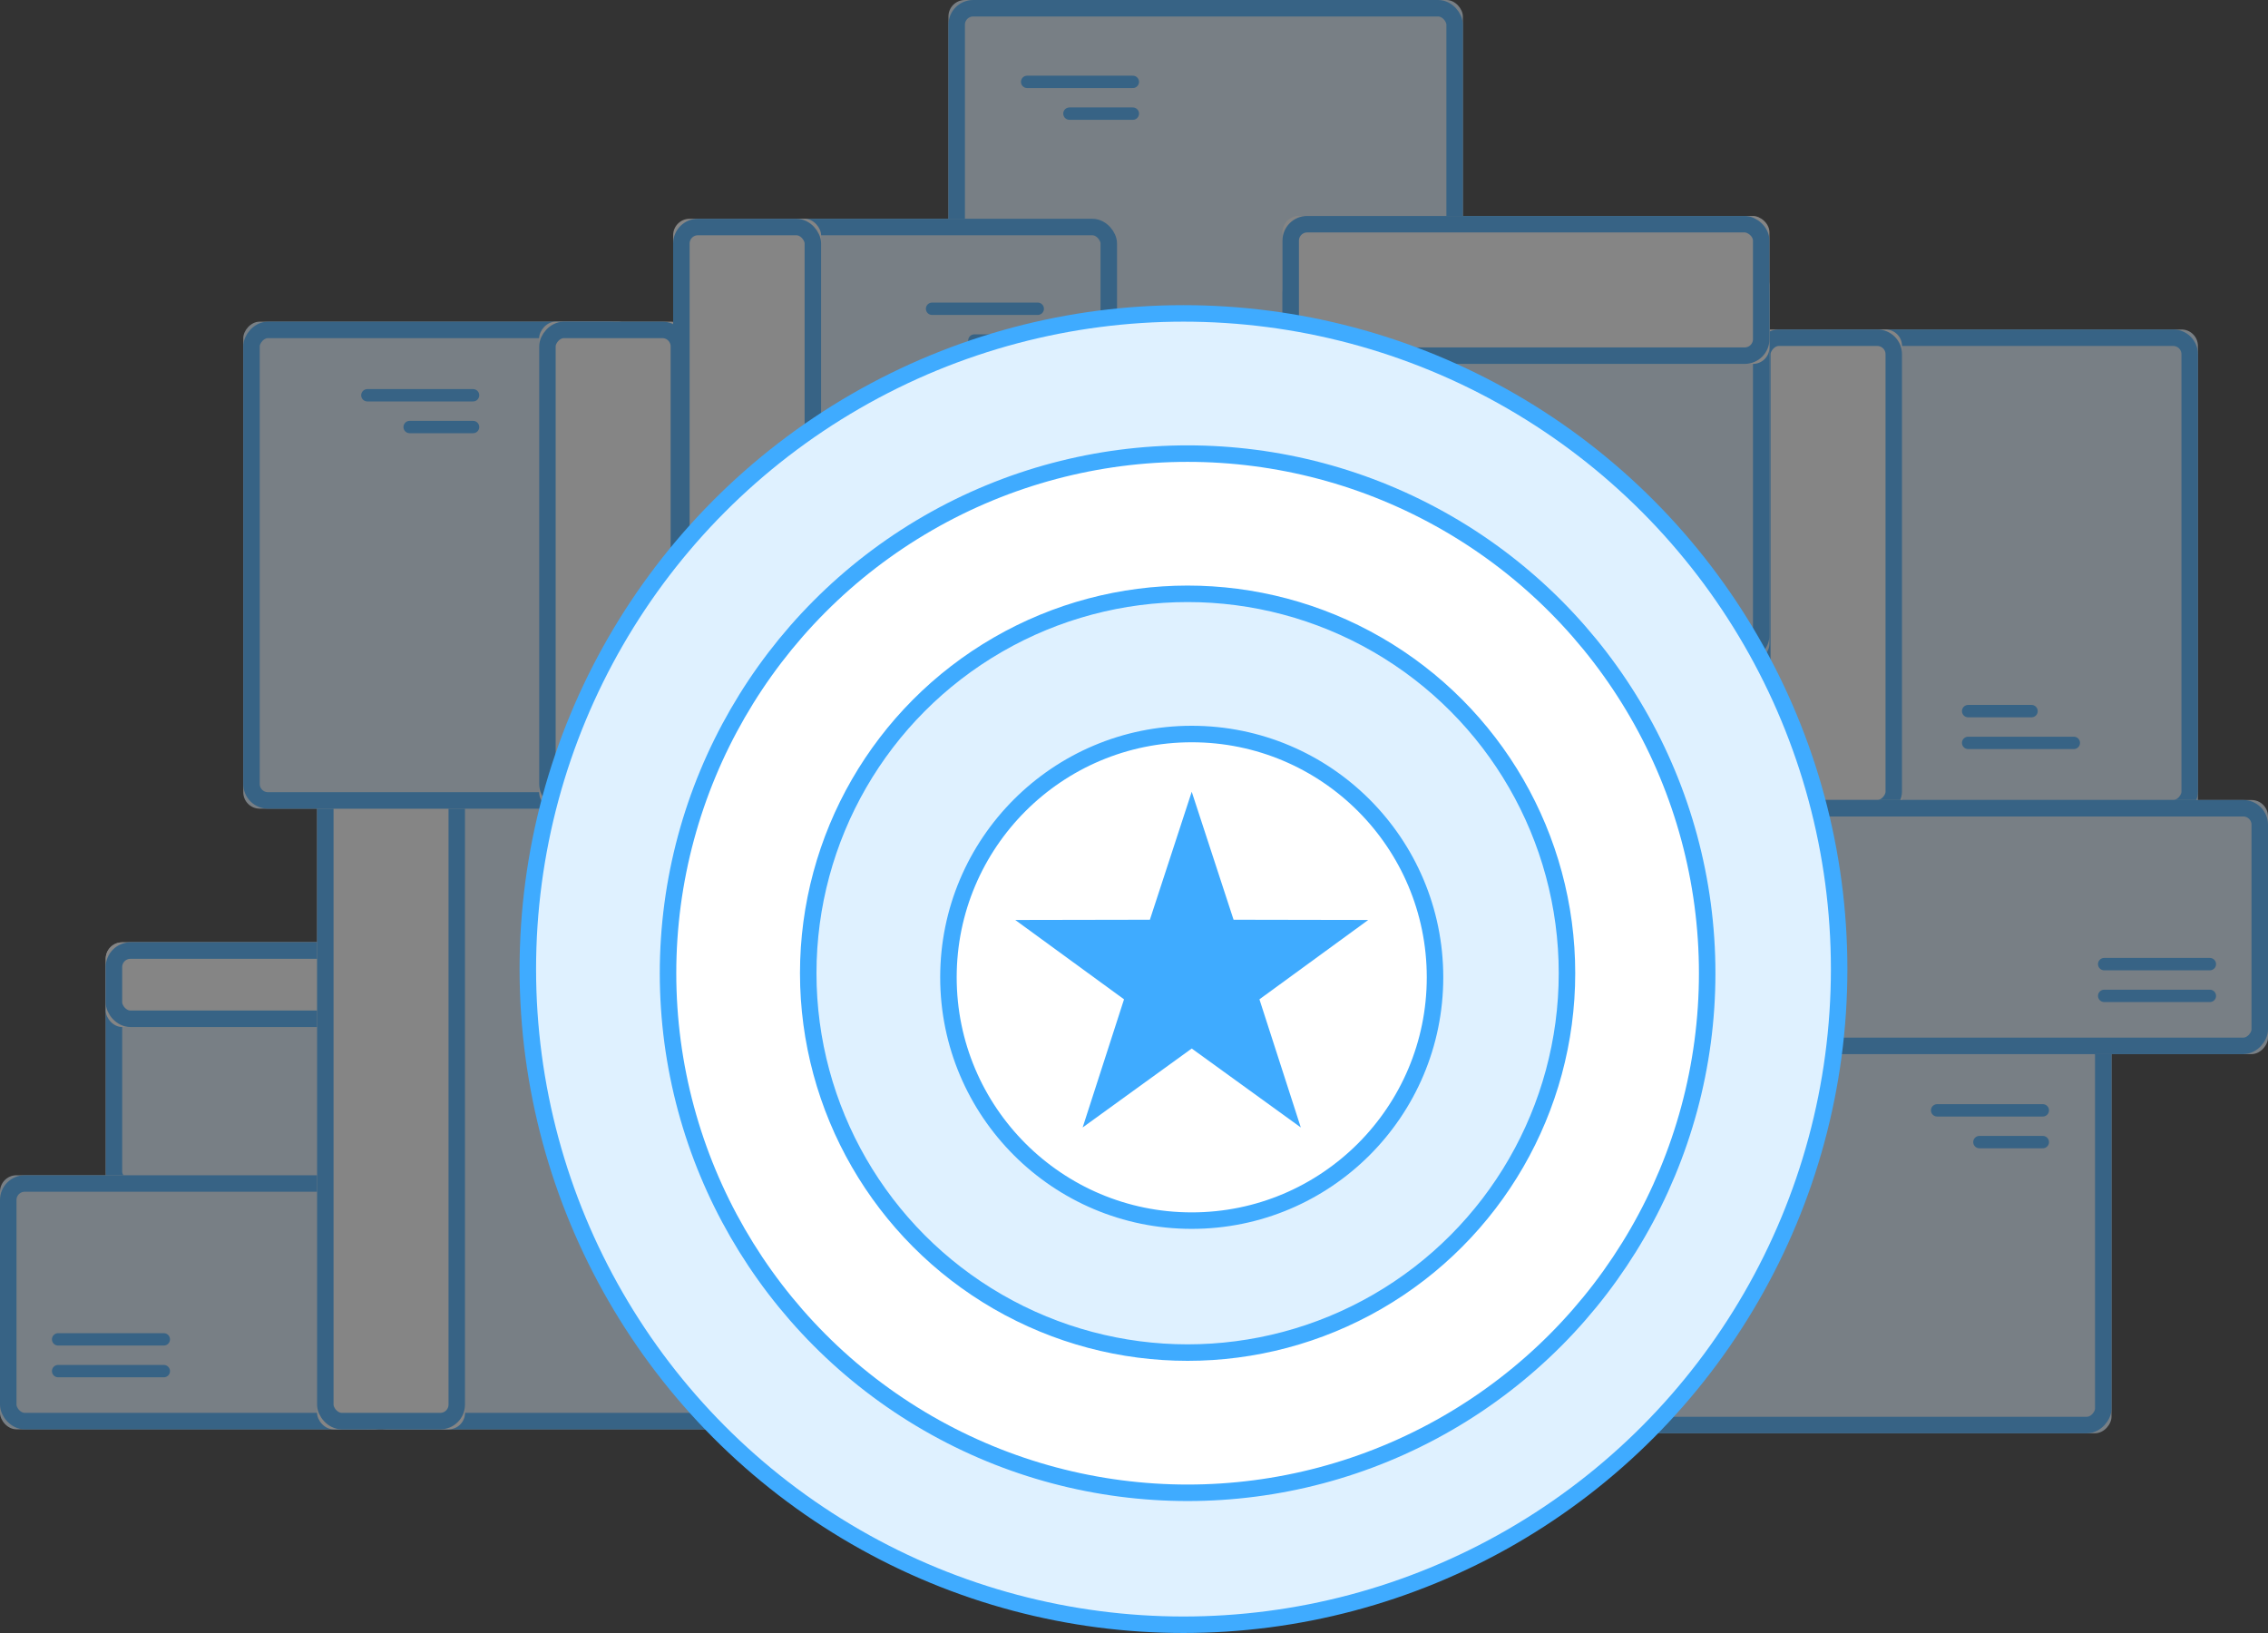 
<svg width="275px" height="198px" viewBox="0 0 275 198" version="1.1" xmlns="http://www.w3.org/2000/svg" xmlns:xlink="http://www.w3.org/1999/xlink">
    <rect x="0" y="0" width="275" height="198" fill="#333333" stroke="none"/>
    <!-- Generator: Sketch 48.1 (47250) - http://www.bohemiancoding.com/sketch -->
    <desc>Created with Sketch.</desc>
    <defs>
        <rect id="path-1" x="44.851" y="0" width="47.414" height="78.307" rx="2"></rect>
        <rect id="path-2" x="12.815" y="19.256" width="34.599" height="30.809" rx="2"></rect>
        <rect id="path-3" x="12.815" y="19.256" width="34.599" height="10.27" rx="2"></rect>
        <rect id="path-4" x="0" y="0" width="47.414" height="30.809" rx="2"></rect>
        <rect id="path-5" x="38.444" y="0" width="17.94" height="78.307" rx="2"></rect>
        <rect id="path-6" x="0" y="0" width="62.378" height="40.533" rx="2"></rect>
        <rect id="path-7" x="6.407" y="0" width="47.414" height="59.051" rx="2"></rect>
        <rect id="path-8" x="0" y="0" width="17.94" height="59.051" rx="2"></rect>
        <rect id="path-9" x="6.407" y="0" width="47.414" height="59.051" rx="2"></rect>
        <rect id="path-10" x="0" y="0" width="17.94" height="59.051" rx="2"></rect>
        <rect id="path-11" x="6.407" y="0" width="47.414" height="59.051" rx="2"></rect>
        <rect id="path-12" x="0" y="0" width="17.94" height="59.051" rx="2"></rect>
        <rect id="path-13" x="6.407" y="0" width="47.414" height="48.782" rx="2"></rect>
        <rect id="path-14" x="0" y="0" width="17.94" height="48.782" rx="2"></rect>
        <rect id="path-15" x="0" y="0" width="66.636" height="48.782" rx="2"></rect>
        <rect id="path-16" x="0" y="0" width="103.798" height="30.809" rx="2"></rect>
    </defs>
    <g id="Page-1" stroke="none" stroke-width="1" fill="none" fill-rule="evenodd">
        <g id="Q3-Static" transform="translate(-330, -1972)">
            <g id="Group-88" transform="translate(330, 1266)">
                <g id="Group-11" transform="translate(0, 701)">
                    <g id="Group-10" transform="translate(0, 5)">
                        <g id="Group-82" opacity="0.406">
                            <g id="Group-9" transform="translate(0, 95)">
                                <g id="Rectangle-5-Copy">
                                    <use fill="#DFF1FF" fill-rule="evenodd" xlink:href="#path-1"></use>
                                    <rect stroke="#3FABFF" stroke-width="2" x="45.851" y="1" width="45.414" height="76.307" rx="2"></rect>
                                </g>
                                <g id="Rectangle-5-Copy">
                                    <use fill="#DFF1FF" fill-rule="evenodd" xlink:href="#path-2"></use>
                                    <rect stroke="#3FABFF" stroke-width="2" x="13.815" y="20.256" width="32.599" height="28.809" rx="2"></rect>
                                </g>
                                <g id="Rectangle-5-Copy">
                                    <use fill="#FFFFFF" fill-rule="evenodd" xlink:href="#path-3"></use>
                                    <rect stroke="#3FABFF" stroke-width="2" x="13.815" y="20.256" width="32.599" height="8.27" rx="2"></rect>
                                </g>
                                <g id="Group-69" transform="translate(0, 47.498)">
                                    <g id="Rectangle-5">
                                        <use fill="#DFF1FF" fill-rule="evenodd" xlink:href="#path-4"></use>
                                        <rect stroke="#3FABFF" stroke-width="2" x="1" y="1" width="45.414" height="28.809" rx="2"></rect>
                                    </g>
                                    <path d="M7.048,23.749 L19.863,23.749" id="Line-4" stroke="#3FABFF" stroke-width="1.5" stroke-linecap="round"></path>
                                    <path d="M7.048,19.898 L19.863,19.898" id="Line-4" stroke="#3FABFF" stroke-width="1.5" stroke-linecap="round"></path>
                                </g>
                                <path d="M72.402,9.628 L85.217,9.628" id="Line-4" stroke="#3FABFF" stroke-width="1.5" stroke-linecap="round"></path>
                                <path d="M77.528,13.479 L85.217,13.479" id="Line-4" stroke="#3FABFF" stroke-width="1.5" stroke-linecap="round"></path>
                                <g id="Rectangle-6">
                                    <use fill="#FFFFFF" fill-rule="evenodd" xlink:href="#path-5"></use>
                                    <rect stroke="#3FABFF" stroke-width="2" x="39.444" y="1" width="15.94" height="76.307" rx="2"></rect>
                                </g>
                            </g>
                            <g id="Group-69" transform="translate(115, 0)">
                                <g id="Rectangle-5">
                                    <use fill="#DFF1FF" fill-rule="evenodd" xlink:href="#path-6"></use>
                                    <rect stroke="#3FABFF" stroke-width="2" x="1" y="1" width="60.378" height="38.533" rx="2"></rect>
                                </g>
                            </g>
                            <g id="Group-75" transform="translate(130.5, 12) scale(-1, 1) translate(-130.5, -12) translate(123, 8)" stroke="#3FABFF" stroke-linecap="round" stroke-width="1.5">
                                <path d="M0.641,1.926 L13.455,1.926" id="Line-4"></path>
                                <path d="M0.641,5.777 L8.329,5.777" id="Line-4"></path>
                            </g>
                            <g id="Group-79" transform="translate(29, 39)">
                                <g id="Group-71" transform="translate(27.316, 30) scale(-1, 1) translate(-27.316, -30) translate(0.316, 0)">
                                    <g id="Rectangle-5-Copy">
                                        <use fill="#DFF1FF" fill-rule="evenodd" xlink:href="#path-7"></use>
                                        <rect stroke="#3FABFF" stroke-width="2" x="7.407" y="1" width="45.414" height="57.051" rx="2"></rect>
                                    </g>
                                    <g id="Rectangle-6">
                                        <use fill="#FFFFFF" fill-rule="evenodd" xlink:href="#path-8"></use>
                                        <rect stroke="#3FABFF" stroke-width="2" x="1" y="1" width="15.94" height="57.051" rx="2"></rect>
                                    </g>
                                </g>
                                <g id="Group-75" transform="translate(21.5, 11) scale(-1, 1) translate(-21.5, -11) translate(14, 7)" stroke="#3FABFF" stroke-linecap="round" stroke-width="1.5">
                                    <path d="M0.641,1.926 L13.455,1.926" id="Line-4"></path>
                                    <path d="M0.641,5.777 L8.329,5.777" id="Line-4"></path>
                                </g>
                            </g>
                            <g id="Group-79-Copy" transform="translate(239.5, 69) scale(-1, -1) translate(-239.5, -69) translate(212, 39)">
                                <g id="Group-71" transform="translate(27.316, 30) scale(-1, 1) translate(-27.316, -30) translate(0.316, 0)">
                                    <g id="Rectangle-5-Copy">
                                        <use fill="#DFF1FF" fill-rule="evenodd" xlink:href="#path-9"></use>
                                        <rect stroke="#3FABFF" stroke-width="2" x="7.407" y="1" width="45.414" height="57.051" rx="2"></rect>
                                    </g>
                                    <g id="Rectangle-6">
                                        <use fill="#FFFFFF" fill-rule="evenodd" xlink:href="#path-10"></use>
                                        <rect stroke="#3FABFF" stroke-width="2" x="1" y="1" width="15.94" height="57.051" rx="2"></rect>
                                    </g>
                                </g>
                                <g id="Group-75" transform="translate(21.5, 11) scale(-1, 1) translate(-21.5, -11) translate(14, 7)" stroke="#3FABFF" stroke-linecap="round" stroke-width="1.5">
                                    <path d="M0.641,1.926 L13.455,1.926" id="Line-4"></path>
                                    <path d="M0.641,5.777 L8.329,5.777" id="Line-4"></path>
                                </g>
                            </g>
                            <g id="Group-79-Copy-2" transform="translate(185.5, 53) scale(-1, -1) rotate(-270) translate(-185.5, -53) translate(158, 23)">
                                <g id="Group-71" transform="translate(27.316, 30) scale(-1, 1) translate(-27.316, -30) translate(0.316, 0)">
                                    <g id="Rectangle-5-Copy">
                                        <use fill="#DFF1FF" fill-rule="evenodd" xlink:href="#path-11"></use>
                                        <rect stroke="#3FABFF" stroke-width="2" x="7.407" y="1" width="45.414" height="57.051" rx="2"></rect>
                                    </g>
                                    <g id="Rectangle-6">
                                        <use fill="#FFFFFF" fill-rule="evenodd" xlink:href="#path-12"></use>
                                        <rect stroke="#3FABFF" stroke-width="2" x="1" y="1" width="15.94" height="57.051" rx="2"></rect>
                                    </g>
                                </g>
                                <g id="Group-75" transform="translate(21.5, 11) scale(-1, 1) translate(-21.5, -11) translate(14, 7)" stroke="#3FABFF" stroke-linecap="round" stroke-width="1.5">
                                    <path d="M0.641,1.926 L13.455,1.926" id="Line-4"></path>
                                    <path d="M0.641,5.777 L8.329,5.777" id="Line-4"></path>
                                </g>
                            </g>
                            <g id="Group-80" transform="translate(81, 26)">
                                <g id="Group-70" transform="translate(0.62, 0.526)">
                                    <g id="Rectangle-5-Copy">
                                        <use fill="#DFF1FF" fill-rule="evenodd" xlink:href="#path-13"></use>
                                        <rect stroke="#3FABFF" stroke-width="2" x="7.407" y="1" width="45.414" height="46.782" rx="2"></rect>
                                    </g>
                                    <g id="Rectangle-6">
                                        <use fill="#FFFFFF" fill-rule="evenodd" xlink:href="#path-14"></use>
                                        <rect stroke="#3FABFF" stroke-width="2" x="1" y="1" width="15.94" height="46.782" rx="2"></rect>
                                    </g>
                                </g>
                                <g id="Group-75-Copy" transform="translate(37.971, 13.512) scale(-1, 1) translate(-37.971, -13.512) translate(30.471, 9.512)" stroke="#3FABFF" stroke-linecap="round" stroke-width="1.5">
                                    <path d="M0.641,1.926 L13.455,1.926" id="Line-4"></path>
                                    <path d="M0.641,5.777 L8.329,5.777" id="Line-4"></path>
                                </g>
                            </g>
                            <g id="Group-81" transform="translate(171, 97)">
                                <g id="Group-77" transform="translate(52, 52.5) scale(-1, 1) translate(-52, -52.5) translate(18, 28)">
                                    <g id="Group-73" transform="translate(34.11, 24.5) scale(-1, 1) translate(-34.11, -24.5) translate(0.61, 0)">
                                        <g id="Group-72">
                                            <g id="Rectangle-5" transform="translate(33.318, 24.391) scale(1, -1) translate(-33.318, -24.391) ">
                                                <use fill="#DFF1FF" fill-rule="evenodd" xlink:href="#path-15"></use>
                                                <rect stroke="#3FABFF" stroke-width="2" x="1" y="1" width="64.636" height="46.782" rx="2"></rect>
                                            </g>
                                        </g>
                                    </g>
                                    <g id="Group-74" transform="translate(15.259, 11.702) scale(-1, 1) translate(-15.259, -11.702) translate(7.759, 7.702)" stroke="#3FABFF" stroke-linecap="round" stroke-width="1.5">
                                        <path d="M0.641,1.926 L13.455,1.926" id="Line-4"></path>
                                        <path d="M5.767,5.777 L13.455,5.777" id="Line-4"></path>
                                    </g>
                                </g>
                                <g id="Group-69" transform="translate(52, 15.5) scale(-1, 1) translate(-52, -15.5) ">
                                    <g id="Rectangle-5">
                                        <use fill="#DFF1FF" fill-rule="evenodd" xlink:href="#path-16"></use>
                                        <rect stroke="#3FABFF" stroke-width="2" x="1" y="1" width="101.798" height="28.809" rx="2"></rect>
                                    </g>
                                    <path d="M7.048,23.749 L19.863,23.749" id="Line-4" stroke="#3FABFF" stroke-width="1.5" stroke-linecap="round"></path>
                                    <path d="M7.048,19.898 L19.863,19.898" id="Line-4" stroke="#3FABFF" stroke-width="1.5" stroke-linecap="round"></path>
                                </g>
                            </g>
                        </g>
                        <g id="Group-78" transform="translate(64, 38)">
                            <circle id="Oval-13" stroke="#3FABFF" stroke-width="2" fill="#DFF1FF" cx="79.5" cy="79.5" r="79.5"></circle>
                            <circle id="Oval-13" stroke="#3FABFF" stroke-width="2" fill="#FFFFFF" cx="80" cy="80" r="63"></circle>
                            <circle id="Oval-13" stroke="#3FABFF" stroke-width="2" fill="#DFF1FF" cx="80" cy="80" r="46"></circle>
                            <circle id="Oval-13" stroke="#3FABFF" stroke-width="2" fill="#FFFFFF" cx="80.5" cy="80.5" r="29.5"></circle>
                            <polygon id="Star" fill="#3FABFF" points="80.5 89.132 67.275 98.703 72.291 83.167 59.101 73.547 75.426 73.517 80.5 58 85.574 73.517 101.899 73.547 88.709 83.167 93.725 98.703"></polygon>
                        </g>
                    </g>
                </g>
            </g>
        </g>
    </g>
</svg>